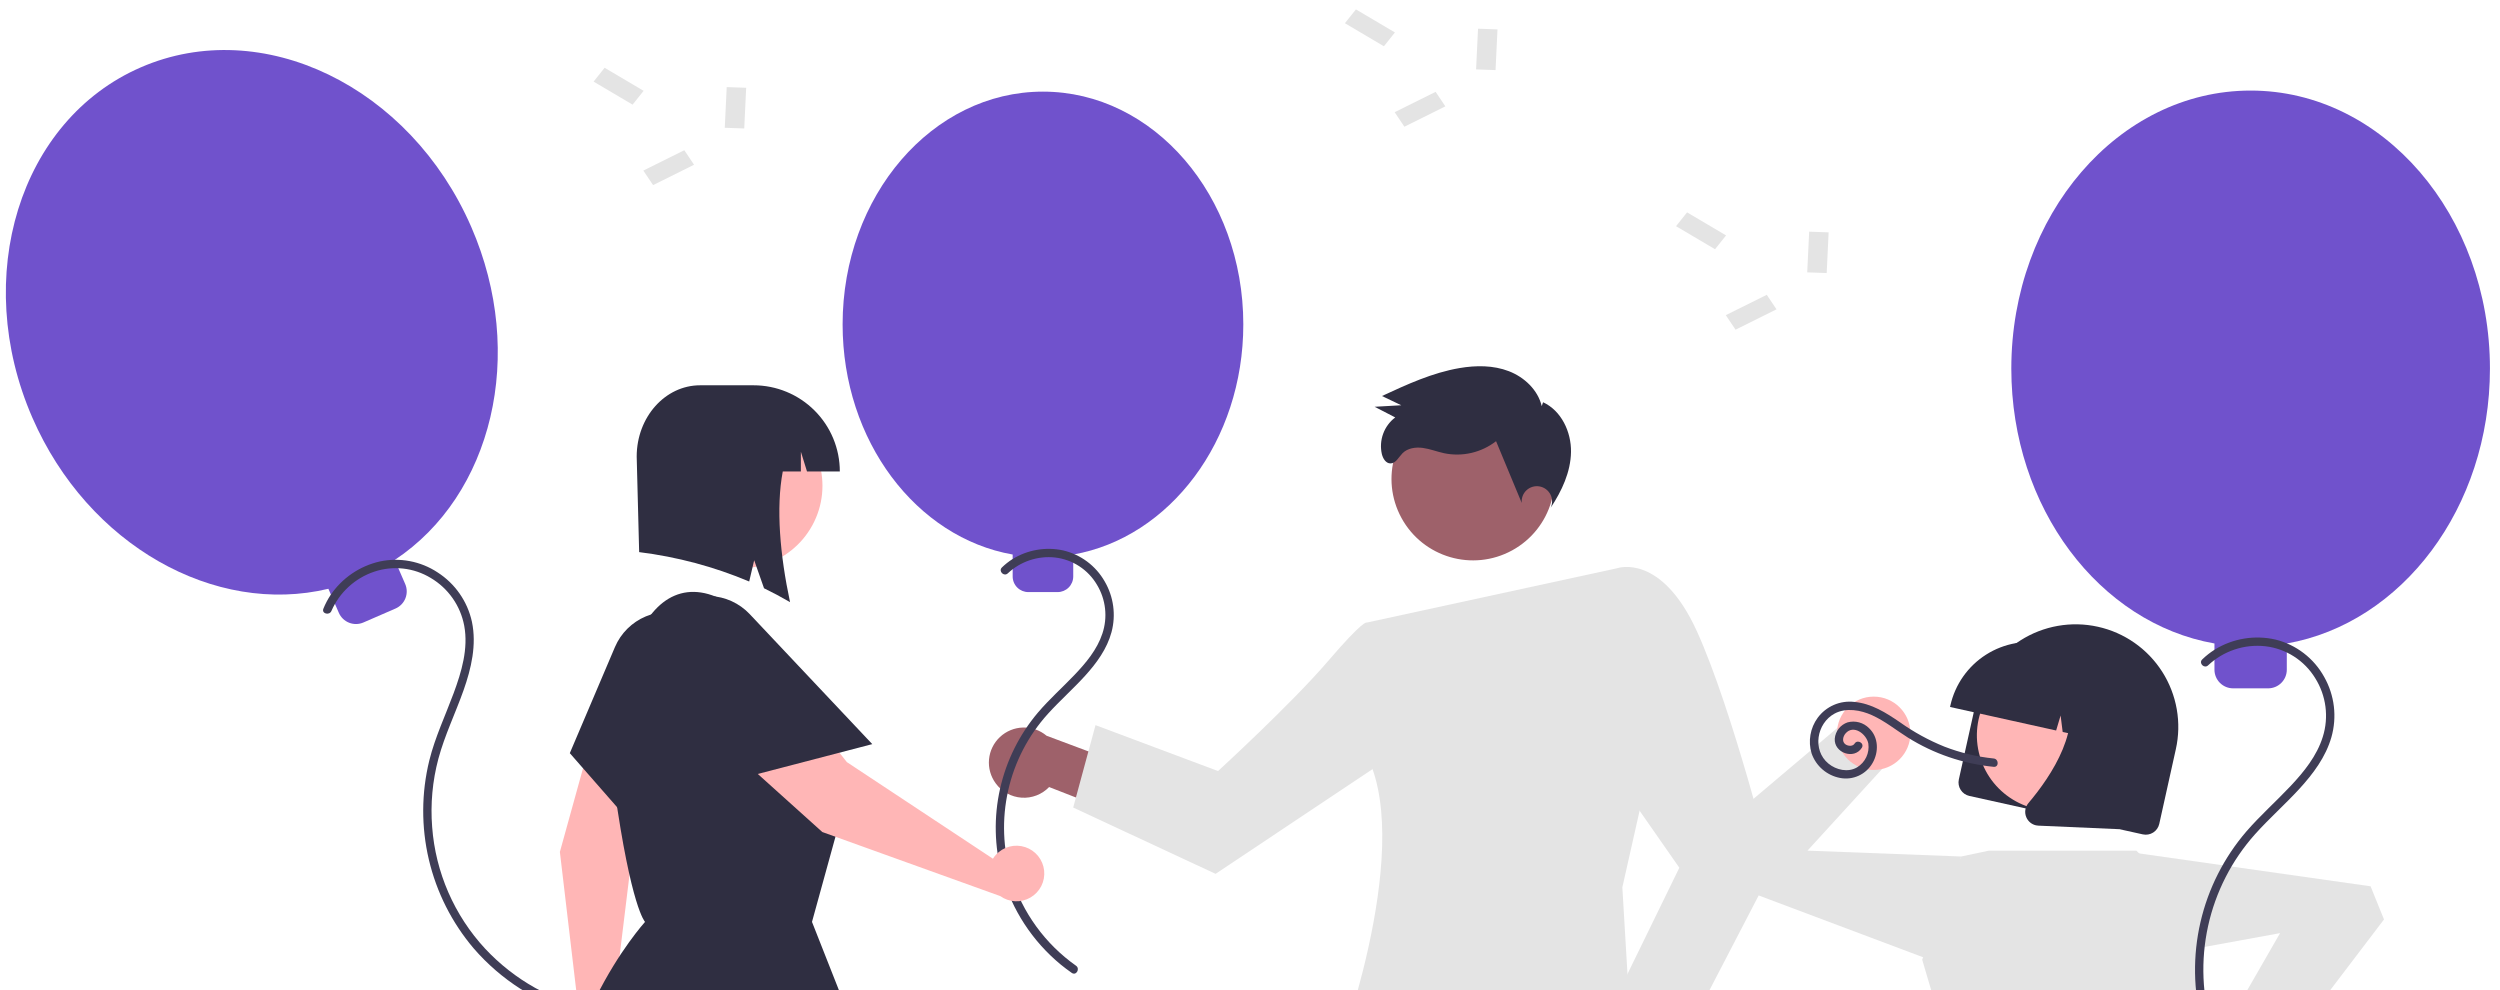 <svg width="207" height="82" viewBox="0 0 207 82" fill="none" xmlns="http://www.w3.org/2000/svg">
<g clip-path="url(#clip0_376_25)">
<path d="M82.446 64.864C82.694 65.206 83.015 65.488 83.384 65.693C83.754 65.897 84.164 66.018 84.586 66.047C85.007 66.076 85.43 66.012 85.824 65.86C86.218 65.708 86.574 65.471 86.867 65.167L93.02 67.567L95.391 64.188L86.656 60.919C86.111 60.462 85.418 60.22 84.707 60.239C83.995 60.258 83.316 60.537 82.797 61.023C82.278 61.51 81.956 62.169 81.891 62.877C81.826 63.585 82.024 64.292 82.446 64.864V64.864Z" fill="#9E616A"/>
<path d="M113.153 51.553L133.943 47.04L136.255 64.926L134.33 73.473L135.101 86.461C135.101 86.461 118.662 94.636 110.519 87.982C110.519 87.982 117.064 70.804 113.27 62.762L113.153 51.553Z" fill="#E4E4E4"/>
<path d="M116.754 54.083L113.154 51.553C113.154 51.553 112.941 51.259 109.94 54.764C106.94 58.268 100.853 63.843 100.853 63.843L90.709 60.042L88.86 66.865L100.65 72.355L117.342 61.217L116.754 54.083Z" fill="#E4E4E4"/>
<path d="M135.105 93.166C135.487 92.985 135.825 92.724 136.095 92.399C136.365 92.074 136.56 91.694 136.667 91.285C136.774 90.877 136.79 90.45 136.714 90.035C136.638 89.619 136.471 89.226 136.226 88.882L139.733 83.289L136.852 80.331L132.011 88.298C131.459 88.747 131.092 89.383 130.978 90.085C130.865 90.786 131.013 91.505 131.394 92.105C131.775 92.705 132.364 93.145 133.048 93.34C133.732 93.535 134.464 93.474 135.105 93.166Z" fill="#9E616A"/>
<path d="M130.701 50.563L133.943 47.04C133.943 47.04 137.556 45.783 140.508 52.279C143.46 58.775 146.757 71.952 146.757 71.952L139.049 86.788L133.062 84.116L139.049 71.848L132.714 62.762L130.701 50.563Z" fill="#E4E4E4"/>
<path d="M125.202 45.573C128.472 43.786 129.674 39.69 127.887 36.422C126.099 33.154 121.998 31.953 118.728 33.74C115.458 35.526 114.256 39.623 116.044 42.891C117.831 46.158 121.932 47.359 125.202 45.573Z" fill="#9E616A"/>
<path d="M127.656 33.626C127.337 32.287 126.219 31.231 124.934 30.735C123.649 30.239 122.218 30.244 120.86 30.475C118.606 30.858 116.501 31.829 114.426 32.79L116.025 33.555L113.819 33.681L115.524 34.562C115.068 34.908 114.722 35.378 114.526 35.914C114.329 36.451 114.291 37.033 114.416 37.591C114.504 37.956 114.738 38.358 115.114 38.371C115.568 38.386 115.805 37.858 116.123 37.533C116.546 37.102 117.213 37.006 117.812 37.088C118.411 37.169 118.979 37.399 119.569 37.526C120.316 37.682 121.088 37.673 121.831 37.501C122.575 37.329 123.272 36.998 123.874 36.53L126 41.645C125.98 41.452 126.005 41.257 126.073 41.075C126.14 40.893 126.249 40.73 126.391 40.597C126.532 40.464 126.703 40.366 126.888 40.31C127.074 40.254 127.271 40.242 127.462 40.274C127.653 40.306 127.835 40.382 127.992 40.496C128.149 40.61 128.278 40.758 128.368 40.93C128.458 41.102 128.507 41.292 128.511 41.486C128.516 41.68 128.475 41.872 128.393 42.048C129.313 40.661 130.054 39.085 130.079 37.421C130.105 35.758 129.279 34.005 127.767 33.306" fill="#2F2E41"/>
<path d="M102.946 26.861C102.946 16.216 95.519 7.587 86.357 7.587C77.195 7.587 69.768 16.216 69.768 26.861C69.768 36.515 75.877 44.511 83.849 45.915V47.731C83.849 48.075 83.985 48.404 84.228 48.646C84.471 48.889 84.8 49.025 85.144 49.025H87.57C87.913 49.025 88.242 48.889 88.485 48.646C88.728 48.404 88.864 48.075 88.864 47.731V45.915C96.836 44.511 102.946 36.515 102.946 26.861Z" fill="#7052CC"/>
<path d="M83.45 47.469C83.969 46.982 84.588 46.613 85.263 46.387C85.938 46.161 86.655 46.084 87.362 46.161C88.076 46.244 88.76 46.491 89.362 46.883C89.963 47.275 90.466 47.801 90.829 48.42C91.192 49.021 91.421 49.693 91.498 50.391C91.576 51.088 91.5 51.794 91.277 52.46C90.841 53.787 89.914 54.892 88.964 55.887C87.967 56.932 86.883 57.895 85.946 58.995C84.4 60.821 83.321 62.994 82.801 65.328C82.28 67.662 82.335 70.088 82.958 72.396C83.781 75.322 85.478 77.927 87.824 79.862C88.122 80.105 88.429 80.337 88.745 80.557C89.11 80.812 89.456 80.214 89.093 79.961C86.546 78.16 84.664 75.572 83.738 72.595C83.035 70.276 82.945 67.814 83.477 65.45C84.008 63.085 85.143 60.898 86.771 59.102C87.759 58.011 88.866 57.035 89.855 55.944C90.801 54.899 91.664 53.72 92.034 52.339C92.222 51.637 92.268 50.905 92.171 50.185C92.074 49.465 91.835 48.771 91.469 48.144C91.104 47.502 90.61 46.943 90.019 46.501C89.428 46.059 88.752 45.744 88.033 45.575C86.587 45.261 85.075 45.523 83.819 46.304C83.511 46.5 83.224 46.727 82.962 46.981C82.641 47.289 83.13 47.778 83.45 47.469V47.469Z" fill="#3F3D56"/>
<path d="M39.02 18.79C33.944 7.131 21.694 1.215 11.659 5.577C1.624 9.938 -2.396 22.925 2.68 34.584C7.284 45.159 17.788 51.008 27.19 48.751L28.056 50.741C28.219 51.117 28.526 51.412 28.907 51.562C29.289 51.712 29.715 51.705 30.091 51.541L32.748 50.387C33.124 50.223 33.42 49.917 33.57 49.536C33.72 49.154 33.713 48.729 33.549 48.353L32.683 46.364C40.745 41.03 43.624 29.364 39.02 18.79Z" fill="#7052CC"/>
<path d="M27.443 50.584C27.773 49.825 28.259 49.143 28.869 48.584C29.479 48.024 30.2 47.599 30.985 47.335C31.756 47.076 32.575 46.988 33.383 47.078C34.192 47.167 34.971 47.433 35.666 47.855C36.383 48.279 37 48.85 37.478 49.532C37.956 50.213 38.282 50.988 38.437 51.806C38.791 53.7 38.216 55.629 37.563 57.393C36.878 59.242 36.025 61.037 35.549 62.957C34.886 65.656 34.873 68.472 35.51 71.177C36.147 73.882 37.416 76.397 39.213 78.517C41.476 81.138 44.458 83.04 47.79 83.99C48.198 84.105 48.611 84.203 49.028 84.287C49.462 84.375 49.648 83.71 49.211 83.621C45.745 82.909 42.585 81.137 40.17 78.551C37.61 75.786 36.064 72.235 35.783 68.479C35.633 66.575 35.807 64.66 36.3 62.816C36.825 60.869 37.714 59.046 38.384 57.15C39.023 55.34 39.477 53.396 39.075 51.481C38.706 49.794 37.681 48.324 36.227 47.391C35.531 46.932 34.749 46.616 33.929 46.461C33.109 46.306 32.266 46.316 31.45 46.489C29.782 46.867 28.321 47.864 27.364 49.28C27.131 49.633 26.935 50.008 26.776 50.4C26.607 50.81 27.275 50.989 27.443 50.584L27.443 50.584Z" fill="#3F3D56"/>
<path d="M164.684 70.433H176.89L181.99 75.529L183.514 96.594L165.079 99.558L159.157 79.46L162.382 70.918L164.684 70.433Z" fill="#E4E4E4"/>
<path d="M160.294 79.66L141.501 72.596L141.012 69.675L152.864 59.654L156.808 62.611L149.659 70.433L162.381 70.918L160.294 79.66Z" fill="#E4E4E4"/>
<path d="M155.143 63.753C156.821 63.753 158.182 62.394 158.182 60.717C158.182 59.04 156.821 57.68 155.143 57.68C153.465 57.68 152.104 59.04 152.104 60.717C152.104 62.394 153.465 63.753 155.143 63.753Z" fill="#FFB6B6"/>
<path d="M162.191 64.542L163.565 58.355C163.805 57.265 164.259 56.233 164.899 55.319C165.539 54.404 166.353 53.625 167.294 53.025C168.236 52.425 169.287 52.016 170.387 51.822C171.487 51.628 172.614 51.653 173.704 51.895C174.795 52.136 175.827 52.59 176.741 53.23C177.656 53.871 178.435 54.685 179.035 55.626C179.634 56.568 180.042 57.618 180.235 58.717C180.429 59.816 180.403 60.943 180.16 62.032L178.787 68.219C178.721 68.514 178.541 68.772 178.285 68.934C178.03 69.096 177.721 69.151 177.425 69.086L163.059 65.903C162.763 65.837 162.506 65.657 162.344 65.401C162.181 65.146 162.126 64.837 162.191 64.542Z" fill="#2F2E41"/>
<path d="M171.652 66.874C174.957 65.917 176.861 62.464 175.903 59.161C174.945 55.858 171.489 53.957 168.183 54.914C164.878 55.871 162.975 59.324 163.933 62.627C164.89 65.93 168.346 67.831 171.652 66.874Z" fill="#FFB6B6"/>
<path d="M161.491 58.415C161.879 56.676 162.941 55.163 164.445 54.206C165.948 53.249 167.77 52.927 169.511 53.311L170.749 53.585C172.489 53.973 174.004 55.034 174.962 56.536C175.919 58.038 176.241 59.859 175.858 61.598L175.83 61.722L173.213 61.142L172.874 58.446L172.142 60.904L170.789 60.605L170.618 59.245L170.248 60.485L161.464 58.538L161.491 58.415Z" fill="#2F2E41"/>
<path d="M167.783 67.68C167.697 67.486 167.668 67.272 167.698 67.063C167.728 66.853 167.817 66.657 167.955 66.495C169.821 64.292 172.681 60.09 170.873 56.708L170.743 56.465L177.824 58.034L175.466 68.656L168.782 68.364C168.714 68.362 168.647 68.353 168.581 68.338C168.405 68.299 168.241 68.219 168.103 68.105C167.964 67.99 167.855 67.845 167.783 67.68Z" fill="#2F2E41"/>
<path d="M176.404 70.561L196.284 73.385L197.395 76.13L188 88.481L183.508 86.45L188.789 77.264L176.264 79.548L176.404 70.561Z" fill="#E4E4E4"/>
<path d="M206.167 30.521C206.167 17.806 197.295 7.499 186.352 7.499C175.408 7.499 166.537 17.806 166.537 30.521C166.537 42.052 173.835 51.603 183.357 53.28V55.45C183.357 55.86 183.52 56.253 183.81 56.542C184.1 56.832 184.493 56.995 184.903 56.995H187.801C188.211 56.995 188.604 56.832 188.894 56.542C189.184 56.253 189.347 55.86 189.347 55.45V53.28C198.869 51.603 206.167 42.052 206.167 30.521Z" fill="#7052CC"/>
<path d="M182.833 55.089C183.462 54.498 184.212 54.051 185.031 53.778C185.85 53.505 186.719 53.414 187.577 53.51C188.42 53.609 189.229 53.899 189.943 54.357C190.658 54.815 191.258 55.429 191.7 56.154C192.149 56.868 192.438 57.672 192.547 58.509C192.656 59.346 192.582 60.197 192.33 61.002C191.841 62.584 190.768 63.908 189.65 65.095C188.456 66.362 187.149 67.52 186.008 68.835C184.149 70.995 182.842 73.573 182.2 76.349C181.558 79.125 181.601 82.015 182.324 84.77C183.291 88.312 185.335 91.466 188.174 93.798C188.518 94.078 188.873 94.346 189.238 94.6C189.603 94.855 189.949 94.257 189.587 94.004C186.547 91.857 184.296 88.773 183.178 85.226C182.329 82.457 182.208 79.516 182.828 76.686C183.448 73.857 184.788 71.236 186.717 69.074C187.89 67.766 189.211 66.601 190.397 65.306C191.532 64.065 192.575 62.673 193.042 61.034C193.277 60.206 193.345 59.34 193.243 58.485C193.14 57.631 192.869 56.805 192.446 56.056C192.024 55.29 191.448 54.619 190.754 54.086C190.06 53.553 189.264 53.168 188.415 52.957C186.689 52.561 184.876 52.861 183.371 53.793C183.002 54.026 182.658 54.297 182.344 54.6C182.024 54.91 182.513 55.398 182.833 55.089Z" fill="#3F3D56"/>
<path d="M153.561 61.569C153.401 61.821 153.015 61.784 152.798 61.627C152.497 61.408 152.595 60.987 152.802 60.739C153.461 59.948 154.551 60.783 154.698 61.568C154.753 61.951 154.694 62.341 154.528 62.691C154.363 63.04 154.099 63.334 153.768 63.535C153.016 63.98 152.039 63.757 151.393 63.224C150.044 62.112 150.411 59.886 151.909 59.082C152.865 58.569 154.074 58.794 155.016 59.224C156.076 59.708 156.988 60.45 157.968 61.068C160.119 62.414 162.553 63.244 165.078 63.494C165.52 63.539 165.517 62.848 165.078 62.803C163.679 62.659 162.305 62.328 160.993 61.82C159.695 61.295 158.463 60.619 157.322 59.807C156.167 59.017 154.961 58.248 153.533 58.118C152.956 58.051 152.372 58.137 151.84 58.368C151.308 58.6 150.846 58.968 150.503 59.435C150.197 59.853 149.992 60.337 149.905 60.847C149.817 61.358 149.849 61.881 149.998 62.377C150.178 62.896 150.491 63.358 150.908 63.716C151.324 64.074 151.828 64.316 152.368 64.416C152.888 64.514 153.425 64.448 153.905 64.226C154.386 64.004 154.785 63.638 155.047 63.179C155.573 62.27 155.556 61.05 154.761 60.297C154.534 60.065 154.249 59.899 153.936 59.813C153.622 59.728 153.292 59.728 152.979 59.812C152.69 59.91 152.436 60.089 152.247 60.328C152.059 60.568 151.944 60.857 151.918 61.161C151.841 62.34 153.517 62.93 154.158 61.918C154.396 61.541 153.798 61.194 153.561 61.569Z" fill="#3F3D56"/>
<path d="M53.291 7.521L52.378 8.665L49.149 6.757L50.062 5.612L53.291 7.521Z" fill="#E4E4E4"/>
<path d="M56.66 12.438L57.467 13.641L54.075 15.326L53.268 14.124L56.66 12.438Z" fill="#E4E4E4"/>
<path d="M60.172 7.211L61.783 7.268L61.623 10.637L60.011 10.58L60.172 7.211Z" fill="#E4E4E4"/>
<path d="M142.918 19.492L142.005 20.637L138.776 18.728L139.689 17.584L142.918 19.492Z" fill="#E4E4E4"/>
<path d="M146.288 24.409L147.094 25.612L143.702 27.298L142.896 26.095L146.288 24.409Z" fill="#E4E4E4"/>
<path d="M149.799 19.182L151.41 19.239L151.25 22.608L149.638 22.551L149.799 19.182Z" fill="#E4E4E4"/>
<path d="M115.5 2.687L114.587 3.831L111.358 1.922L112.271 0.778L115.5 2.687Z" fill="#E4E4E4"/>
<path d="M118.869 7.604L119.675 8.806L116.283 10.492L115.477 9.29L118.869 7.604Z" fill="#E4E4E4"/>
<path d="M122.381 2.377L123.992 2.434L123.832 5.803L122.22 5.746L122.381 2.377Z" fill="#E4E4E4"/>
<path d="M51.098 84.228C50.965 84.191 50.829 84.165 50.691 84.152L52.45 69.764L58.42 57.132C58.795 56.338 58.855 55.43 58.588 54.593C58.32 53.756 57.745 53.052 56.978 52.622C56.211 52.192 55.309 52.069 54.455 52.277C53.6 52.485 52.856 53.01 52.374 53.744V53.744C50.809 56.124 49.626 58.734 48.866 61.478L46.358 70.539L48.192 86.076C48.121 86.514 48.179 86.963 48.358 87.369C48.537 87.775 48.83 88.121 49.201 88.364C49.572 88.608 50.005 88.739 50.449 88.743C50.893 88.746 51.328 88.621 51.703 88.383C52.078 88.144 52.375 87.803 52.56 87.4C52.745 86.997 52.809 86.549 52.745 86.11C52.682 85.671 52.492 85.26 52.2 84.926C51.908 84.592 51.525 84.35 51.098 84.228H51.098Z" fill="#FFB6B6"/>
<path d="M54.722 70.981L47.18 62.361L50.916 53.58C51.406 52.43 52.325 51.517 53.479 51.035C54.633 50.553 55.929 50.541 57.092 51.001C58.255 51.461 59.191 52.357 59.702 53.498C60.213 54.638 60.257 55.933 59.826 57.105L54.722 70.981Z" fill="#2F2E41"/>
<path d="M67.26 43.499C69.074 40.183 67.854 36.025 64.535 34.212C61.215 32.398 57.054 33.617 55.239 36.934C53.425 40.251 54.645 44.409 57.964 46.222C61.283 48.035 65.445 46.816 67.26 43.499Z" fill="#FFB6B6"/>
<path d="M62.395 31.902H57.97C55.069 31.902 52.718 34.545 52.718 37.806L52.922 45.715C56.057 46.104 59.123 46.923 62.033 48.149L62.446 46.387L63.261 48.708C63.985 49.059 64.703 49.442 65.416 49.858C64.584 45.956 64.242 42.063 64.813 39.038H66.312V37.4L66.82 39.038H69.537V39.038C69.537 38.101 69.353 37.173 68.994 36.307C68.635 35.441 68.109 34.655 67.445 33.992C66.782 33.329 65.995 32.804 65.128 32.445C64.261 32.086 63.333 31.902 62.395 31.902Z" fill="#2F2E41"/>
<path d="M76.822 127.5L76.181 127.654L75.643 117.656L71.726 87.728L67.233 76.333L69.422 68.391C69.422 68.391 71.956 62.865 65.62 58.606L60.551 50.089C57.05 47.801 54.169 49.297 52.634 53.185C51.295 56.573 50.257 60.859 50.874 65.283C52.258 75.192 53.409 76.333 53.409 76.333C53.409 76.333 44.769 85.887 46.612 98.088L45.585 129.679L44.645 129.64L44.542 132.15L52.753 132.486L52.856 129.977L52.175 129.949L55.137 117.426L59.515 100.851L67.118 121.109L69.675 129.22L68.833 129.422L69.421 131.864L77.41 129.941L76.822 127.5Z" fill="#2F2E41"/>
<path d="M82.465 70.772C82.371 70.874 82.288 70.985 82.215 71.102L70.118 63.101L61.475 52.121C60.931 51.43 60.146 50.971 59.277 50.836C58.408 50.702 57.52 50.901 56.792 51.395C56.065 51.888 55.552 52.639 55.356 53.496C55.161 54.353 55.298 55.252 55.74 56.011C57.172 58.473 58.98 60.697 61.098 62.603L68.09 68.893L82.821 74.196C83.182 74.454 83.609 74.603 84.053 74.625C84.496 74.646 84.936 74.539 85.32 74.316C85.704 74.093 86.016 73.764 86.217 73.369C86.418 72.974 86.501 72.529 86.455 72.088C86.409 71.647 86.236 71.228 85.958 70.882C85.679 70.537 85.307 70.279 84.885 70.14C84.464 70.001 84.011 69.987 83.582 70.099C83.152 70.211 82.764 70.445 82.465 70.772H82.465Z" fill="#FFB6B6"/>
<path d="M72.224 61.614L61.135 64.503L54.942 57.24C54.131 56.289 53.725 55.059 53.809 53.813C53.893 52.566 54.461 51.402 55.393 50.568C56.324 49.734 57.545 49.297 58.794 49.35C60.043 49.403 61.222 49.942 62.08 50.852L72.224 61.614Z" fill="#2F2E41"/>
</g>
<defs>
<clipPath id="clip0_376_25">
<rect width="205.683" height="162.444" fill="white" transform="translate(0.483 0.778)"/>
</clipPath>
</defs>
</svg>

